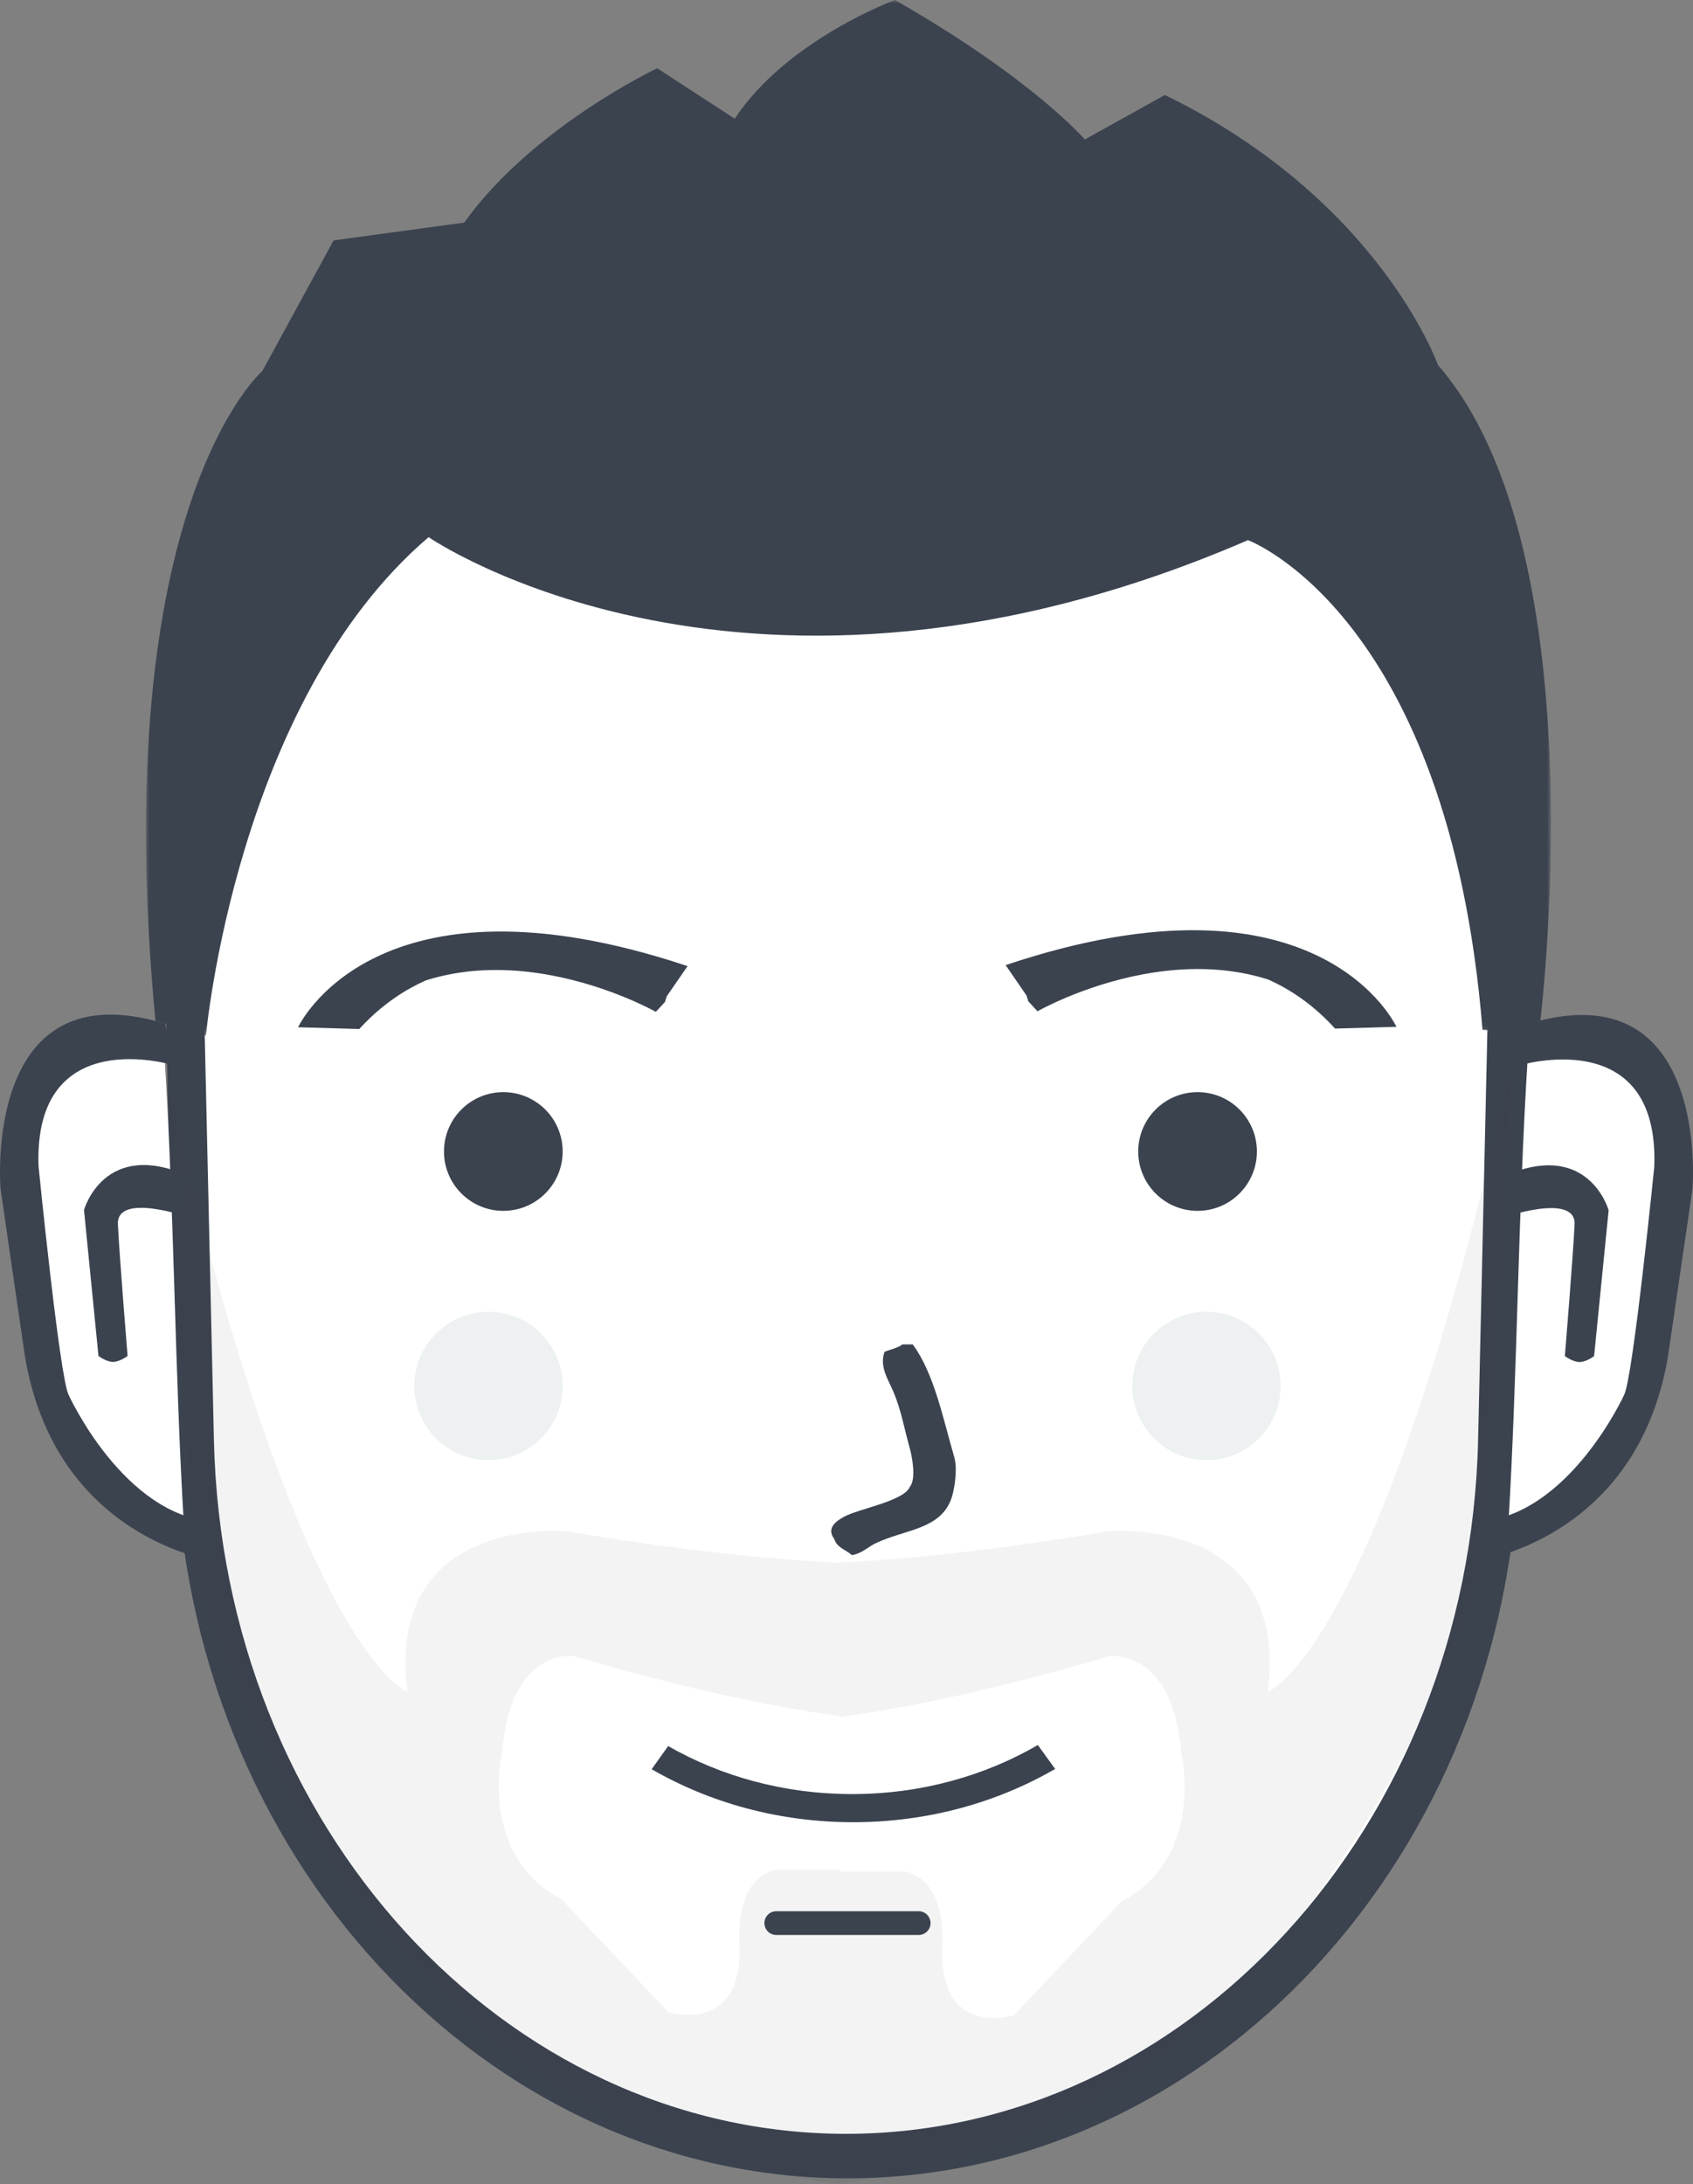 <?xml version="1.0" encoding="utf-8"?>
<!-- Generator: Adobe Illustrator 16.0.0, SVG Export Plug-In . SVG Version: 6.00 Build 0)  -->
<!DOCTYPE svg PUBLIC "-//W3C//DTD SVG 1.1//EN" "http://www.w3.org/Graphics/SVG/1.1/DTD/svg11.dtd">
<svg version="1.1"
	 id="svg6678" xmlns:rdf="http://www.w3.org/1999/02/22-rdf-syntax-ns#" xmlns:cc="http://creativecommons.org/ns#" xmlns:svg="http://www.w3.org/2000/svg" xmlns:dc="http://purl.org/dc/elements/1.1/"
	 xmlns="http://www.w3.org/2000/svg" xmlns:xlink="http://www.w3.org/1999/xlink" x="0px" y="0px" width="243.476px"
	 height="314.027px" viewBox="137.122 81.053 243.476 314.027" enable-background="new 137.122 81.053 243.476 314.027"
	 xml:space="preserve">
<rect x="137.122" y="81.053" width="243.476" height="314.027" fill="#808080" stroke="none"/>
<path id="_x32__copy_5" fill="#FFFFFF" d="M259.215,116.467c53.078,0,94.972,49.601,93.61,109.198l-1.448,63.341
	c-1.283,56.146-42.531,100.527-92.162,100.527s-90.879-44.381-92.163-100.527l-1.448-63.341
	C164.242,166.068,206.137,116.467,259.215,116.467z"/>
<path id="_x32__line" fill="#3B434F" d="M357.09,223.701l-1.518,65.914c-1.345,58.428-44.566,104.611-96.57,104.611
	c-52.005,0-95.227-46.184-96.571-104.611l-1.517-65.914c-1.428-62.018,42.471-113.635,98.088-113.635
	C314.618,110.066,358.517,161.683,357.09,223.701z M258.788,116.894c-52.352,0-93.674,49.213-92.33,108.345l1.428,62.847
	c1.266,55.708,41.95,99.741,90.902,99.741s89.637-44.033,90.902-99.741l1.428-62.847
	C352.462,166.107,311.141,116.894,258.788,116.894z"/>
<path id="_x31__copy_4" opacity="0.059" fill="#3B434F" enable-background="new    " d="M354.427,234.653l-4.267,69.974
	c0,0-18.95,80.771-92.16,90.334v0.119c-0.145-0.018-0.283-0.041-0.427-0.06c-0.144,0.019-0.282,0.042-0.427,0.06v-0.119
	c-73.209-9.563-92.16-90.334-92.16-90.334l-4.267-69.974c18.998,84.327,34.986,89.601,34.986,89.601
	c-3.235-25.572,23.04-23.041,23.04-23.041c16.014,2.705,28.763,4.013,38.827,4.502c10.064-0.489,22.813-1.797,38.827-4.502
	c0,0,26.275-2.531,23.04,23.041C319.44,324.254,335.429,318.98,354.427,234.653z M306.983,332.926
	c-1.242-15.041-10.313-13.766-10.313-13.766c-16.124,4.744-28.782,7.381-38.671,8.721v-0.1c-9.819-1.328-22.388-3.942-38.4-8.648
	c0,0-9.007-1.265-10.24,13.654c0,0-3.617,14.946,8.534,21.333l15.36,16.214c0,0,10.497,3.326,10.24-9.387
	c0,0-1.068-9.482,5.12-11.094H258v0.281h9.453c6.232,1.625,5.156,11.185,5.156,11.185c-0.259,12.818,10.313,9.464,10.313,9.464
	l15.468-16.348C310.625,347.996,306.983,332.926,306.983,332.926z"/>
<path id="Rounded_Rectangle_3" fill="#3B434F" d="M248.76,355.826h20.48c0.942,0,1.707,0.765,1.707,1.707
	c0,0.943-0.765,1.707-1.707,1.707h-20.48c-0.942,0-1.707-0.764-1.707-1.707C247.053,356.591,247.817,355.826,248.76,355.826z"/>
<path id="_x32_" fill="#3B434F" d="M230.838,335.406l2.376-3.326c7.64,4.37,16.717,6.903,26.455,6.903
	c9.847,0,19.017-2.591,26.709-7.052l2.488,3.437c-8.368,4.845-18.34,7.659-29.047,7.659
	C249.142,343.027,239.193,340.229,230.838,335.406z"/>
<path id="Shape_11_copy" fill="#FFFFFF" d="M160.807,233.313c-0.012,0.001-1.047-0.826-3.003-1.442
	c-0.978-0.307-2.193-0.56-3.578-0.622c-0.346-0.016-0.702-0.02-1.066-0.009c-0.364,0.01-0.737,0.035-1.115,0.075
	c-0.757,0.081-1.54,0.227-2.327,0.453c-3.151,0.905-6.366,3.107-8.253,7.651c-0.948,2.272-1.573,5.131-1.738,8.707
	c-0.042,0.894-0.054,1.833-0.036,2.819s0.067,2.019,0.149,3.101c0.163,2.164,0.458,4.523,0.898,7.094
	c-0.01-0.003-0.41,7.771,2.369,16.701c2.612,8.731,8.885,19.458,20.467,22.523C162.241,278.186,162.2,255.59,160.807,233.313
	L160.807,233.313z"/>
<path id="Shape_3" fill="#3B434F" d="M162.128,234.207c0,0-20.176-6.251-19.466,14.491c0,0,3.004,30.077,4.308,32.849
	c0,0,7.924,17.513,21.001,18.289c12.781,0.758,0,0,0,0l0.159,5.645c0,0-22.984-2.947-27.424-29.436l-3.504-24.062
	c0,0-2.721-31.845,23.669-23.748c25.709,7.888,0,0,0,0L162.128,234.207"/>
<path id="Shape_4" fill="#3B434F" d="M155.468,275.994c0,0-1.129,0.854-2.099,0.854c-0.97,0-2.085-0.854-2.085-0.854l-2.082-20.982
	c0,0,2.873-10.333,15.064-4.873l0.288,6c0,0-10.696-3.793-10.475,0.93C154.292,261.616,155.468,275.994,155.468,275.994z"/>
<path id="Shape_11_copy_x5F_1" fill="#FFFFFF" d="M356.813,233.362c0.012,0,1.052-0.826,3.017-1.441
	c0.982-0.307,2.202-0.56,3.593-0.622c0.348-0.016,0.705-0.019,1.071-0.009c0.365,0.01,0.74,0.035,1.12,0.075
	c0.761,0.081,1.546,0.226,2.337,0.452c3.165,0.905,6.394,3.105,8.289,7.646c0.952,2.271,1.58,5.127,1.746,8.701
	c0.042,0.893,0.055,1.832,0.036,2.817c-0.019,0.985-0.067,2.017-0.149,3.098c-0.164,2.162-0.461,4.52-0.902,7.09
	c0.01-0.003,0.412,7.765-2.379,16.689c-2.624,8.727-8.924,19.445-20.557,22.508C355.373,278.203,355.415,255.624,356.813,233.362
	L356.813,233.362z"/>
<path id="Shape_3_x5F_1" fill="#3B434F" d="M355.482,234.256c0,0,20.265-6.248,19.552,14.481c0,0-3.017,30.056-4.327,32.827
	c0,0-7.959,17.501-21.093,18.276c-12.837,0.758,0,0,0,0l-0.159,5.641c0,0,23.085-2.945,27.544-29.415l3.519-24.046
	c0,0,2.732-31.823-23.772-23.732c-25.822,7.883,0,0,0,0L355.482,234.256"/>
<path id="Shape_4_x5F_1" fill="#3B434F" d="M362.171,276.015c0,0,1.135,0.853,2.108,0.853c0.975,0,2.095-0.853,2.095-0.853
	l2.092-20.968c0,0-2.886-10.327-15.13-4.869l-0.29,5.996c0,0,10.743-3.791,10.521,0.93
	C363.353,261.646,362.171,276.015,362.171,276.015z"/>
<path id="new_vector_shape_done" fill="#3B434F" d="M266.894,274.334c0.497,0,0.995,0,1.493,0
	c3.088,4.192,4.344,10.636,5.973,16.213c0.506,1.729,0.016,4.751-0.426,5.973c-1.618,4.477-6.697,4.396-10.881,6.4
	c-1.123,0.539-1.958,1.468-3.412,1.707c-0.949-0.836-2.094-1-2.561-2.348c-1.152-1.586,0.332-2.577,1.493-3.199
	c2.106-1.13,8.608-2.243,9.387-4.267c0.964-1.096,0.323-4.39,0-5.547c-0.827-2.962-1.224-5.435-2.347-8.106
	c-0.746-1.774-2.057-3.646-1.279-5.76C264.977,275.124,266.367,274.81,266.894,274.334z"/>
<path id="oko" fill="#3B434F" d="M209.507,238.067c4.713,0,8.533,3.82,8.533,8.533s-3.82,8.533-8.533,8.533s-8.534-3.82-8.534-8.533
	S204.794,238.067,209.507,238.067z"/>
<path id="oko_1" fill="#3B434F" d="M309.347,238.067c4.713,0,8.533,3.82,8.533,8.533s-3.82,8.533-8.533,8.533
	s-8.533-3.82-8.533-8.533S304.634,238.067,309.347,238.067z"/>
<path id="Ellipse_3" fill="#EDF1F1" d="M310.627,269.641c5.891,0,10.666,4.775,10.666,10.666s-4.775,10.666-10.666,10.666
	c-5.892,0-10.667-4.775-10.667-10.666S304.735,269.641,310.627,269.641z"/>
<path id="Ellipse_3_copy" fill="#EDF1F1" d="M207.374,269.641c5.891,0,10.667,4.775,10.667,10.666s-4.776,10.666-10.667,10.666
	c-5.891,0-10.667-4.775-10.667-10.666S201.482,269.641,207.374,269.641z"/>
<path id="R_copy" fill="#3B434F" d="M286.327,226.441c0,0,25.544-14.605,43.793,1.486l4.826,0.748c0,0-6.182-22.498-51.2-7.869
	L285,225 M286,225c0,0,25.987-14.926,43.12,3.927l8.826-0.252c0,0-11.008-24.032-56.2-8.869L286,226"/>
<path id="R_copy_3" fill="#3B434F" d="M231.438,226.525c0,0-25.459-14.476-43.647,1.473l-4.811,0.742c0,0,6.162-22.298,51.029-7.799
	l-1.249,4.156 M231.764,225.097c0,0-25.9-14.794-42.976,3.893l-8.797-0.25c0,0,10.972-23.819,56.013-8.791l-4.239,6.139"/>
<path id="Shape_6_copy_3" fill="#3B434F" d="M163.751,229.533c0,0,3.292-51.396,35.01-74.24c0,0,45.797,31.153,117.838,0
	c0,0,31.864,14.513,36.717,74.24h1.711c0,0,9.123-68.413-14.519-95.573c0,0-5.824-20.8-36.718-35.84l-11.101,6.827
	c0,0-7.459-9.127-27.324-20.48c0,0-14.694,6.546-22.202,17.92l-11.955-7.68c0,0-16.704,7.647-26.471,21.333l-17.932,2.56
	l-9.393,17.066c0,0-22.421,18.063-15.373,92.16L163.751,229.533z"/>
<defs>
	<filter id="Adobe_OpacityMaskFilter" filterUnits="userSpaceOnUse" x="158.109" y="81.053" width="202.062" height="148.907">
		<feColorMatrix  type="matrix" values="1 0 0 0 0  0 1 0 0 0  0 0 1 0 0  0 0 0 1 0"/>
	</filter>
</defs>
<mask maskUnits="userSpaceOnUse" x="158.109" y="81.053" width="202.062" height="148.907" id="_1">
	<g id="g6704" filter="url(#Adobe_OpacityMaskFilter)">
		<path id="path6706" fill="#FFFFFF" d="M0,0h512v512H0V0z"/>
		<path id="path6708" d="M163.854,209.053c0,0,5.921-35.721,34.907-57.6c0,0,47.077,32.007,119.117,0.854
			c0,0,26.615,12.517,35.842,57.173l0,0c0,0,5.477-45.931-15.359-74.24c0,0-3.667-18.667-34.561-33.707l-11.521,6.827
			c0,0-7.439-9.126-27.307-20.48c0,0-13.397,6.974-20.906,18.347l-12.8-8.106c0,0-15.407,7.22-25.173,20.907l-17.066,2.56
			l-8.96,16.213c0,0-18.61,14.215-16.64,71.68L163.854,209.053z"/>
	</g>
</mask>
<path id="Shape_6_copy" mask="url(#_1)" fill="#3B434F" d="M166.738,229.96c0,0,4.32-48.047,32.023-71.68
	c0,0,45.797,31.58,117.838,0.427c0,0,28.877,10.673,33.73,70.4l8.11,0.427c0,0,9.123-68.84-14.519-96
	c0,0-8.384-23.787-39.277-38.827l-11.511,6.4c0,0-7.439-8.7-27.307-20.053c0,0-15.531,5.693-23.04,17.067l-11.151-7.253
	c0,0-17.984,8.5-27.75,22.187l-18.785,2.56l-10.246,18.773c0,0-22.421,19.343-15.373,93.44L166.738,229.96z"/>
<path id="new_x5F_vector_x5F_shape_x5F_done_copy" opacity="0.2" fill="#3B434F" enable-background="new    " d="M260.139,103.673
	c0.629,0.467,0.317,0.899,0.182,1.483c-0.204,0.871-0.445,1.733-0.581,2.603c-0.206,1.317-0.394,2.636-0.448,3.936
	c-0.045,1.093-0.025,2.182-0.006,3.264c0.011,0.625,0.117,1.249,0.133,1.875c0.006,0.25,0.074,0.5,0.082,0.754
	c0.015,0.069,0.03,0.138,0.045,0.207c0.01,0.319,0.094,0.624,0.102,0.943c0.053,0.289,0.104,0.578,0.156,0.866
	c0.077,0.458,0.114,0.935,0.254,1.38c0.016,0.114,0.031,0.229,0.047,0.343c0.11,0.354,0.146,0.719,0.259,1.075
	c0.008,0.07,0.016,0.14,0.024,0.21c0.162,0.512,0.234,1.051,0.396,1.56c0.262,0.827,0.477,1.657,0.766,2.481
	c0.191,0.547,0.357,1.12,0.551,1.67c0.344,0.979,0.764,1.936,1.142,2.904c0.229,0.59,0.538,1.135,0.785,1.722
	c0.698,1.662,1.594,3.294,2.451,4.923c0.276,0.526,0.581,1.01,0.888,1.524c0.195,0.328,0.398,0.695,0.58,1.033
	c0.1,0.187,0.225,0.328,0.334,0.509c0.234,0.394,0.49,0.816,0.723,1.212c0.214,0.367,0.455,0.68,0.692,1.037
	c0.255,0.385,0.508,0.818,0.767,1.206c0.449,0.672,0.927,1.322,1.372,1.985c0.462,0.69,0.982,1.301,1.472,1.98
	c0.949,1.318,2.06,2.582,3.082,3.904c0.307,0.396,0.674,0.742,0.979,1.125c0.153,0.191,0.408,0.358,0.512,0.559
	c0.042,0.082,0.066,0.208,0.096,0.3c0.047,0.149,0.034,0.333,0.036,0.491c0.004,0.252,0.016,0.508-0.027,0.772
	c-0.047,0.274-0.221,0.575-0.334,0.845c-0.09,0.217-0.316,0.409-0.444,0.514c-0.107,0.089-0.151,0.172-0.262,0.258
	c-0.285,0.225-0.608,0.409-0.921,0.502c-0.324,0.098-0.742-0.193-0.998-0.5c-0.448-0.537-1.008-1.03-1.438-1.568
	c-0.092-0.115-0.194-0.167-0.285-0.281c-0.496-0.627-1.104-1.218-1.595-1.836c-0.112-0.141-0.234-0.22-0.343-0.361
	c-0.381-0.496-0.827-0.942-1.213-1.447c-0.97-1.267-2.015-2.491-2.891-3.767c-0.205-0.298-0.424-0.534-0.625-0.833
	c-1.419-2.12-2.843-4.203-3.98-6.364c-0.299-0.568-0.629-1.085-0.909-1.656c-0.795-1.62-1.536-3.238-2.217-4.872
	c-0.089-0.215-0.154-0.455-0.237-0.672c-0.371-0.98-0.709-1.949-1.044-2.932c-0.337-0.991-0.529-2.027-0.845-3.021
	c-0.066-0.209-0.087-0.437-0.154-0.652c-0.01-0.077-0.019-0.155-0.027-0.232c-0.074-0.233-0.082-0.481-0.153-0.708
	c-0.171-0.546-0.224-1.136-0.317-1.697c-0.09-0.53-0.211-1.071-0.225-1.611c-0.021-0.098-0.041-0.197-0.062-0.295
	c-0.009-0.351-0.098-0.697-0.107-1.043c-0.015-0.604-0.111-1.206-0.122-1.809c-0.014-0.75-0.043-1.501-0.039-2.251
	c0.004-0.751,0.067-1.485,0.11-2.243c0.117-2.052,0.492-4.113,0.988-6.238c0.18-0.771,0.468-1.524,0.711-2.297
	c0.167-0.532,0.43-1.044,0.617-1.57c0.049-0.137,0.125-0.219,0.178-0.357c0.112-0.296,0.26-0.662,0.534-0.856
	c0.122-0.087,0.405-0.133,0.55-0.091C259.985,103.598,260.049,103.676,260.139,103.673z M240.116,118.381
	c0.454,0.329,0.418,0.81,0.429,1.216c0.011,0.42,0.132,0.839,0.144,1.263c0.049,0.293,0.098,0.586,0.147,0.879
	c0.007,0.237,0.066,0.462,0.105,0.694c0.04,0.239,0.058,0.479,0.131,0.712c0.044,0.264,0.088,0.527,0.132,0.791
	c0.073,0.232,0.081,0.48,0.153,0.708c0.221,0.706,0.306,1.454,0.531,2.159c0.239,0.747,0.413,1.519,0.672,2.259
	c0.339,0.97,0.671,1.946,1.041,2.91c0.189,0.493,0.414,0.954,0.615,1.445c0.154,0.375,0.3,0.785,0.476,1.152
	c0.728,1.524,1.479,3.048,2.278,4.568c0.634,1.204,1.39,2.352,2.083,3.539c0.214,0.366,0.456,0.68,0.693,1.037
	c0.536,0.805,1.106,1.641,1.654,2.458c0.519,0.773,1.142,1.493,1.687,2.25c0.089,0.124,0.192,0.19,0.278,0.315
	c0.277,0.399,0.639,0.784,0.943,1.176c0.153,0.197,0.347,0.334,0.486,0.541c0.304,0.451,0.494,1.292,0.349,1.816
	c-0.251,0.908-1.128,1.52-1.795,1.754c-0.202,0.071-0.516,0.198-0.734,0.133c-0.345-0.103-0.565-0.41-0.767-0.664
	c-0.26-0.327-0.563-0.565-0.815-0.892c-0.466-0.604-1.014-1.144-1.48-1.753c-0.975-1.276-1.974-2.51-2.84-3.809
	c-2.005-3.006-3.669-6.041-4.967-9.158c-0.539-1.294-0.973-2.629-1.406-3.945c-0.154-0.468-0.239-0.97-0.388-1.438
	c-0.204-0.641-0.294-1.302-0.494-1.939c-0.01-0.085-0.021-0.17-0.031-0.254c-0.032-0.143-0.081-0.28-0.105-0.423
	c-0.016-0.121-0.033-0.243-0.049-0.364c-0.076-0.24-0.093-0.488-0.134-0.734c-0.04-0.238-0.102-0.471-0.109-0.716
	c-0.03-0.157-0.06-0.313-0.09-0.47c-0.018-0.64-0.172-1.267-0.185-1.912c-0.003-0.152-0.051-0.313-0.055-0.465
	c-0.015-0.617-0.076-1.235-0.073-1.851c0.003-0.702-0.003-1.416,0.041-2.118c0.017-0.277,0.066-0.538,0.078-0.814
	c0.014-0.304,0.067-0.596,0.107-0.91c0.024-0.187,0.024-0.412,0.08-0.601c0.057-0.191,0.253-0.5,0.434-0.58
	c0.124-0.054,0.362-0.108,0.497-0.071C239.962,118.305,240.025,118.384,240.116,118.381z M224.815,121.57
	c0.511,0.375,0.369,0.847,0.366,1.306c-0.005,0.738,0.069,1.475,0.088,2.209c0.015,0.586,0.165,1.168,0.181,1.754
	c0.035,0.186,0.07,0.372,0.105,0.558c0.009,0.325,0.079,0.745,0.177,1.055c0.009,0.078,0.018,0.155,0.027,0.233
	c0.03,0.18,0.068,0.356,0.123,0.533c0.013,0.099,0.026,0.199,0.039,0.298c0.131,0.419,0.172,0.867,0.305,1.282
	c0.319,0.992,0.572,2.007,0.92,2.998c0.754,2.148,1.788,4.229,2.888,6.319c0.359,0.683,0.807,1.318,1.17,1.997
	c0.155,0.29,0.358,0.524,0.53,0.804c0.47,0.766,1.014,1.529,1.524,2.288c0.707,1.05,1.567,2.007,2.318,3.049
	c0.263,0.365,0.595,0.682,0.851,1.033c0.228,0.313,0.521,0.547,0.765,0.855c0.482,0.611,1.089,1.192,1.601,1.801
	c0.295,0.352,0.646,0.635,0.931,0.975c0.319,0.379,0.72,0.682,1.034,1.048c0.079,0.07,0.159,0.14,0.238,0.209
	c0.32,0.379,0.768,0.715,1.098,1.094c0.141,0.162,0.309,0.237,0.451,0.399c0.463,0.527,1.117,0.954,1.593,1.486
	c0.136,0.152,0.317,0.254,0.438,0.39c0.051,0.037,0.103,0.074,0.154,0.11c0.164,0.183,0.42,0.351,0.586,0.535
	c0.056,0.04,0.111,0.079,0.167,0.119c0.272,0.302,0.691,0.541,0.966,0.845c0.073,0.052,0.146,0.104,0.218,0.156
	c0.35,0.387,0.906,0.664,1.261,1.056c0.159,0.121,0.319,0.241,0.478,0.361c0.078,0.085,0.246,0.16,0.337,0.26
	c0.242,0.266,0.65,0.475,0.913,0.729c0.155,0.15,0.399,0.253,0.53,0.398c0.116,0.127,0.325,0.212,0.427,0.324
	c0.333,0.238,0.667,0.477,1,0.715c0.79,0.564,1.576,1.093,2.34,1.634c0.362,0.256,0.811,0.457,1.034,0.777
	c0.126,0.181,0.176,0.44,0.243,0.637c0.148,0.444,0.21,0.971,0.085,1.454c-0.038,0.147-0.115,0.247-0.17,0.4
	c-0.088,0.247-0.236,0.63-0.5,0.862c-0.171,0.151-0.35,0.354-0.54,0.485c-0.292,0.202-0.612,0.094-0.969-0.054
	c-0.114-0.075-0.229-0.15-0.343-0.226c-0.548-0.235-1.06-0.738-1.609-0.976c-0.106-0.045-0.217-0.16-0.304-0.198
	c-0.183-0.124-0.366-0.248-0.548-0.372c-0.201-0.087-0.381-0.298-0.608-0.396c-0.189-0.083-0.384-0.236-0.57-0.369
	c-0.068-0.049-0.137-0.098-0.206-0.146c-0.183-0.08-0.399-0.247-0.57-0.369c-0.248-0.177-0.496-0.354-0.744-0.532
	c-0.266-0.116-0.562-0.382-0.817-0.564c-0.212-0.151-0.499-0.314-0.658-0.49c-0.146-0.104-0.291-0.208-0.437-0.312
	c-0.304-0.217-0.603-0.431-0.867-0.658c-0.146-0.104-0.291-0.208-0.437-0.312c-0.21-0.232-0.575-0.408-0.784-0.638
	c-0.099-0.07-0.197-0.141-0.295-0.211c-0.152-0.168-0.416-0.316-0.566-0.482c-0.085-0.061-0.171-0.123-0.256-0.184
	c-0.116-0.128-0.322-0.262-0.438-0.39c-0.068-0.049-0.137-0.098-0.206-0.147c-0.4-0.444-0.987-0.78-1.378-1.217
	c-0.122-0.1-0.244-0.2-0.366-0.301c-0.506-0.568-1.189-1.025-1.678-1.585c-0.132-0.152-0.282-0.221-0.412-0.372
	c-0.451-0.524-1.027-0.991-1.461-1.508c-0.071-0.085-0.141-0.105-0.212-0.191c-0.205-0.246-0.469-0.499-0.667-0.748
	c-0.092-0.116-0.192-0.165-0.284-0.28c-0.687-0.867-1.494-1.641-2.16-2.51c-1.178-1.54-2.408-3.043-3.339-4.629
	c-0.211-0.359-0.462-0.66-0.667-1.019c-0.362-0.634-0.758-1.259-1.099-1.907c-0.533-1.014-1.032-2.036-1.517-3.057
	c-0.341-0.718-0.612-1.491-0.892-2.223c-0.23-0.601-0.449-1.186-0.661-1.788c-0.208-0.592-0.357-1.208-0.551-1.806
	c-0.198-0.608-0.278-1.253-0.471-1.864c-0.073-0.232-0.065-0.525-0.138-0.756c-0.179-0.57-0.222-1.19-0.32-1.776
	c-0.419-2.501-0.462-5.063-0.279-7.665c0.042-0.601,0.167-1.169,0.266-1.783c0.045-0.279,0.137-0.635,0.446-0.841
	c0.099-0.066,0.413-0.118,0.528-0.087C224.655,121.491,224.729,121.572,224.815,121.57z"/>
</svg>
